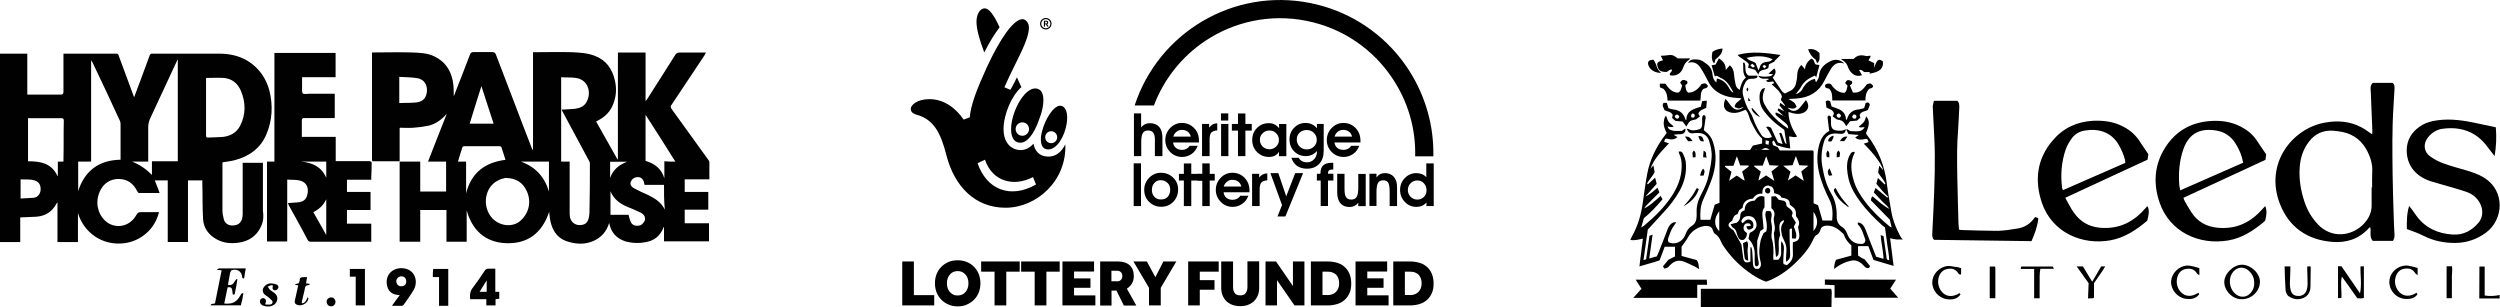 <svg xmlns="http://www.w3.org/2000/svg" width="2088.1" height="256.7">
  <style>
    #black:target ~ path {
      fill: #333;
    }
    #white:target ~ path {
      fill: #fff;
    }
  </style>
<g id="black"></g>
<g id="white"></g>
<path d="M753.6 218.4h9.7v28.1h17v8.6h-26.7v-36.7m46.3 37.5c-2.7 0-5.3-.5-7.6-1.5s-4.3-2.3-6-4c-1.7-1.7-3-3.7-4-6.1-.9-2.4-1.4-4.9-1.4-7.7s.5-5.4 1.4-7.7c1-2.4 2.3-4.4 4-6.1 1.7-1.7 3.7-3 6-4s4.9-1.4 7.6-1.4c2.7 0 5.3.5 7.6 1.4 2.3 1 4.4 2.3 6 4 1.7 1.7 3 3.7 4 6.1.9 2.4 1.4 4.9 1.4 7.7s-.5 5.4-1.4 7.7c-1 2.4-2.3 4.4-4 6.1-1.7 1.7-3.7 3-6 4-2.3 1.1-4.9 1.5-7.6 1.5m0-9.1c1.4 0 2.7-.3 3.8-.8 1.1-.5 2.1-1.3 2.8-2.2.8-.9 1.4-2 1.8-3.2.4-1.2.6-2.6.6-4s-.2-2.7-.6-4c-.4-1.2-1-2.3-1.8-3.2-.8-.9-1.7-1.6-2.8-2.2-1.1-.5-2.4-.8-3.8-.8s-2.7.3-3.8.8c-1.1.5-2.1 1.3-2.8 2.2-.8.9-1.4 2-1.8 3.2-.4 1.2-.6 2.6-.6 4s.2 2.7.6 4c.4 1.2 1 2.3 1.8 3.2.8.9 1.7 1.6 2.8 2.2 1.1.6 2.4.8 3.8.8zm30.8-19.9h-11.2v-8.5h32.2v8.5h-11.2v28.2h-9.8v-28.2m33.5 0h-11.3v-8.5h32.2v8.5H874v28.2h-9.8v-28.2m23.2-8.5h26.4v8.4h-16.7v5.7h13.7v7.9h-13.7v6.3h17.8v8.4h-27.5v-36.7m31.5 0H934c2 0 3.8.3 5.4.8 1.6.5 3 1.3 4.1 2.3 1.1 1 2 2.3 2.6 3.8.6 1.5.9 3.2.9 5.2 0 2.4-.5 4.5-1.6 6.3-1.1 1.8-2.5 3.2-4.2 4.3l7.9 14.1h-10.4l-6.2-12.5h-4.1v12.5h-9.5v-36.8m14.2 16.6c1.3 0 2.3-.4 3.1-1.2.8-.8 1.2-1.8 1.2-3.2 0-1.4-.4-2.5-1.2-3.3-.8-.8-1.9-1.2-3.2-1.2h-4.7v8.8h4.8zm26.6 5.4l-13-22h11.2l7.1 13.1 6.7-13.1h10.8l-13 22v14.7h-9.8v-14.7m32.7-22h25.5v8.5h-15.8v7.1h12.3v8h-12.3v13.1h-9.7v-36.7m27.8 0h9.7v21.5c0 2 .5 3.7 1.4 4.9.9 1.3 2.5 1.9 4.6 1.9 2.2 0 3.7-.6 4.6-2 .9-1.3 1.4-2.9 1.4-4.9v-21.5h9.8v22.3c0 2.3-.4 4.5-1.2 6.3-.8 1.9-1.9 3.5-3.3 4.8-1.4 1.3-3.1 2.3-5 3-1.9.7-4 1-6.3 1s-4.4-.3-6.4-1c-1.9-.7-3.6-1.7-5-3s-2.5-2.9-3.3-4.8c-.8-1.9-1.2-4-1.2-6.4v-22.1m37 0h8.8l14.1 20.5v-20.5h9.6v36.7h-8.3l-14.6-21.1v21.1h-9.6v-36.7m37.9 0h14.1c2.8 0 5.4.4 7.8 1.1 2.4.7 4.5 1.8 6.2 3.4 1.8 1.5 3.1 3.4 4.1 5.8 1 2.3 1.5 5.1 1.5 8.3 0 3-.5 5.7-1.5 7.9-1 2.3-2.4 4.1-4.1 5.7-1.8 1.5-3.8 2.7-6.3 3.4-2.4.7-5 1.1-7.8 1.1h-14v-36.7m13.6 28.1c3.2 0 5.6-.9 7.4-2.7 1.7-1.8 2.6-4.2 2.6-7.1 0-1.5-.2-2.8-.6-4-.4-1.2-1-2.2-1.8-3.1-.8-.9-1.9-1.5-3.1-2-1.2-.5-2.7-.7-4.4-.7h-4v19.5h3.9zm23.7-28.1h26.4v8.4H1142v5.7h13.6v7.9H1142v6.3h17.8v8.4h-27.6v-36.7m31.5 0h14.1c2.8 0 5.4.4 7.8 1.1 2.4.7 4.5 1.8 6.2 3.4 1.8 1.5 3.1 3.4 4.1 5.8 1 2.3 1.5 5.1 1.5 8.3 0 3-.5 5.7-1.5 7.9-1 2.3-2.4 4.1-4.1 5.7-1.8 1.5-3.8 2.7-6.3 3.4-2.4.7-5 1.1-7.8 1.1h-14v-36.7m13.7 28.1c3.2 0 5.6-.9 7.4-2.7 1.7-1.8 2.6-4.2 2.6-7.1 0-1.5-.2-2.8-.6-4-.4-1.2-1-2.2-1.8-3.1-.8-.9-1.9-1.5-3.1-2-1.2-.5-2.7-.7-4.5-.7h-4v19.5h4zM834.9 22.8C830.1 12.3 826 7 822.6 7c-4.8 0-7 6-7 11.1 0 6 2.2 14.4 6.5 25.7 4.4-8.7 8.7-15.7 12.8-21z"/><path d="M875.5 130.8c-7.5 0-11.3-5-12.3-10.8-4.1 4.8-9.4 6.4-14.9 4.7-6-1.9-10.1-7.6-10.1-16.8 0-12.5 7-28.4 14.9-35.1l-3.7-8.2c-.5 1.1-3.8 7.7-5.5 10.4l-5-2.1s3.5-7.6 4.2-9.2c7.6-16.1 16.3-30.9 16.3-40.7 0-4.1-2.8-6.9-5.2-7-7.5-.2-18.7 16-29.8 39.8-8.6 18.8-13.7 32.3-14.4 42.2l-5.1 1.9c-6.7-9.8-16.6-17.1-28.6-17.1-10.1 0-15.6 4.8-15.6 8.2 0 3.1 3.1 4.3 4.8 4.8 14.7 3.9 20.4 15.9 25 33.9 6.7 26.2 24.1 43.8 49.3 43.8 26.2 0 51.2-22.6 50-52.9-3.3 6.4-7.7 10.2-14.3 10.2zm-59 5.5l6.2-2.9c6.1 18.1 23.8 23 40.1 14.5l2.5 6.2c-21.3 12.2-41.2 4.4-48.8-17.8z"/><path d="M844.5 108c0 8.2 3.6 11.3 7.9 11.2 5.5 0 11.4-7.4 15.5-19.4 5-12.5 4.7-23-.4-25.3-10.3-4.7-23 18.1-23 33.5zm15-.2c0 3.1-2.5 5.6-5.6 5.6-3.1 0-5.6-2.5-5.6-5.6 0-3.1 2.5-5.6 5.6-5.6 3.2 0 5.6 2.5 5.6 5.6zm25.9-19.5c-5.3 0-12.3 10.8-15 21.2-1.7 5.8-2.1 15.3 5.1 15.3 7.6 0 13.7-11.2 15.4-21.3 1.5-8.7-.7-15.2-5.5-15.2zm-7.4 31.3c-2.8 0-5-2.2-5-5s2.3-5 5-5c2.8 0 5 2.3 5 5 .1 2.7-2.2 5-5 5zm-7.9-96.4c.4.4.9.8 1.5 1 .6.2 1.2.4 1.9.4s1.3-.1 1.9-.4c.6-.3 1.1-.6 1.5-1 .4-.4.8-1 1-1.5.2-.6.4-1.2.4-1.9s-.1-1.3-.4-1.9c-.3-.6-.6-1.1-1-1.5-.4-.4-.9-.8-1.5-1-.6-.3-1.2-.4-1.9-.4s-1.3.1-1.9.4c-.6.3-1.1.6-1.5 1-.4.4-.8.9-1 1.5-.2.6-.4 1.2-.4 1.9s.1 1.3.4 1.9c.2.6.5 1.1 1 1.5zm-.1-4.9c.2-.5.5-.9.8-1.2.3-.4.7-.6 1.2-.8.5-.2 1-.3 1.5-.3s1 .1 1.5.3c.5.2.9.5 1.2.8.3.4.6.8.8 1.2.2.5.3 1 .3 1.5 0 .6-.1 1.1-.3 1.5-.2.5-.5.9-.8 1.2-.3.4-.7.6-1.2.8-.5.2-1 .3-1.5.3s-1.1-.1-1.5-.3c-.5-.2-.9-.5-1.2-.8-.3-.3-.6-.8-.8-1.2-.2-.5-.3-1-.3-1.5s.1-1 .3-1.5z"/><path d="M872.8 20.3h.8l1.1 1.9h1.1l-1.2-2c.3-.1.6-.3.7-.6.2-.3.2-.5.2-.9 0-.2 0-.3-.1-.5s-.2-.3-.3-.5c-.1-.1-.3-.3-.5-.3-.2-.1-.5-.1-.8-.1h-1.9v4.9h.9v-1.9zm0-2.2h.9c.3 0 .5.1.7.2.1.1.2.3.2.5s-.1.4-.2.6c-.1.1-.3.2-.6.2h-.9v-1.5zM1182 130.6h15.2c1.3-60.9-41.1-115.8-103-128.1-64.2-12.8-126.7 24.9-146.5 85.6h16.1c8.5-22.5 23.7-41.1 42.8-53.9 24-16 54.1-22.9 84.6-16.8 30.6 6.1 55.7 23.9 71.7 47.9 12.8 19 19.7 41.6 19.1 65.3m-235.1 5.8h6.1v35.7h-6.1zm22.6 14.1c-2.2 0-3.9.7-5.3 2.3-1.4 1.5-2.1 3.5-2.1 5.8 0 2.4.7 4.3 2.1 5.8 1.4 1.5 3.2 2.2 5.5 2.2s4.2-.7 5.6-2.2c1.4-1.5 2.1-3.5 2.1-6 0-2.3-.7-4.2-2.2-5.6-1.5-1.5-3.4-2.3-5.7-2.3m-13.8 8c0-3.9 1.4-7.2 4.1-10 2.8-2.8 6-4.2 9.9-4.2 4 0 7.4 1.4 10.2 4.1 2.8 2.7 4.1 6 4.1 9.9 0 4.1-1.4 7.5-4.1 10.3-2.7 2.8-6.1 4.1-10.1 4.1-3.9 0-7.3-1.4-10-4.1-2.8-2.7-4.1-6.1-4.1-10.1m33.1 13.6v-21.3h-4.1v-5.6h4.1v-8.7h6.2v8.7h13v5.6h-13v21.3h-6.2"/><path d="M1004.2 172.1v-21.3h-4.1v-5.6h4.1v-8.7h6.2v8.7h4.2v5.6h-4.2v21.3h-6.2m32.6-16.4c-.5-1.8-1.4-3.2-2.7-4.1-1.3-1-2.9-1.4-4.8-1.4-1.7 0-3.2.5-4.5 1.6-1.3 1-2.2 2.4-2.7 4h14.7m-14.8 4.8c.2 1.9.9 3.4 2.3 4.6 1.4 1.1 3.1 1.7 5.2 1.7 1.4 0 2.6-.3 3.8-.9 1.1-.6 2-1.4 2.6-2.5h6.8c-1.1 2.9-2.8 5.2-5.2 6.8-2.3 1.6-4.9 2.5-7.9 2.5-3.9 0-7.3-1.4-10-4.2-2.7-2.8-4.1-6.1-4.1-10 0-3.9 1.4-7.3 4.1-10.1 2.7-2.8 6-4.2 9.7-4.2 4 0 7.4 1.4 10.2 4.2 2.7 2.8 4.1 6.3 4.1 10.6v1.5H1022zm36.5-10c-2.4.2-4 .8-5 1.9-.9 1-1.4 3-1.4 5.9v13.7h-6.3v-26.9h5.9v3.1c1-1.2 2-2.1 3-2.6 1.1-.5 2.3-.8 3.8-.9v5.8m2.6-6h6.6l6.6 19.4 7.5-19.4h6.6l-14.8 36.2h-6.6l3.8-9.5-9.7-26.7m-108-49.9v11.8c.9-1.2 2-2.1 3.2-2.7 1.2-.6 2.5-.9 4.1-.9 3.4 0 5.9 1 7.8 3.1 1.8 2.1 2.7 5 2.7 8.9v15.5h-6.3v-13.9c0-2.6-.5-4.5-1.4-5.7-.9-1.2-2.3-1.8-4.2-1.8-2.1 0-3.6.7-4.5 2.2-.9 1.5-1.3 4-1.3 7.6v11.6h-6.1V94.7h6m41.5 19.3c-.5-1.8-1.4-3.2-2.7-4.1-1.3-1-2.9-1.4-4.8-1.4-1.7 0-3.2.5-4.5 1.6-1.3 1-2.2 2.4-2.6 4h14.6m-14.8 4.8c.2 1.9.9 3.4 2.3 4.6 1.4 1.1 3.1 1.7 5.2 1.7 1.4 0 2.6-.3 3.7-.9 1.1-.6 2-1.4 2.6-2.5h6.8c-1.1 2.9-2.8 5.2-5.1 6.8-2.3 1.6-5 2.5-7.9 2.5-4 0-7.3-1.4-10-4.1-2.7-2.8-4.1-6.1-4.1-10 0-3.9 1.4-7.3 4.1-10.1 2.7-2.8 6-4.2 9.7-4.2 4 0 7.4 1.4 10.2 4.2 2.8 2.8 4.1 6.3 4.1 10.6v1.5h-21.6zm36.9-10c-2.4.2-4 .8-5 1.9-1 1.1-1.4 3-1.4 5.9v13.7h-6.3v-26.9h5.9v3.1c1-1.2 2-2.1 3-2.7 1.1-.6 2.3-.8 3.8-.9v5.9m3.2-5.4h6.1v26.9h-6.1v-26.9zm6-2.8h-6.1v-6h6.1v6zm8.1 29.7v-21.3h-5.1v-5.6h5.1v-8.7h6.2v8.7h5.3v5.6h-5.3v21.3h-6.2m18.3-13.7c0 2.3.8 4.2 2.3 5.7 1.5 1.5 3.5 2.3 5.8 2.3 2.1 0 3.9-.8 5.5-2.3 1.5-1.5 2.3-3.3 2.3-5.4 0-2.3-.8-4.2-2.3-5.7-1.5-1.5-3.4-2.3-5.7-2.3-2.2 0-4 .7-5.5 2.2-1.6 1.5-2.4 3.3-2.4 5.5m15.9 13.7l.1-3.7c-.9 1.5-2.1 2.6-3.4 3.3-1.4.7-3.1 1.1-5 1.1-4 0-7.3-1.4-10-4.1-2.7-2.7-4-6.1-4-10.1s1.3-7.3 4-10c2.6-2.7 5.9-4 9.9-4 1.7 0 3.3.3 4.7 1 1.4.7 2.7 1.8 3.9 3.2l-.1-3.5h6.1v26.9h-6.2zm14.9-13.9c0 2.3.8 4.3 2.4 5.9 1.6 1.6 3.6 2.4 5.9 2.4 2.4 0 4.4-.8 6-2.3 1.6-1.6 2.4-3.4 2.4-5.6 0-2.4-.8-4.4-2.4-5.9-1.6-1.6-3.6-2.4-6-2.4s-4.4.8-6 2.3c-1.5 1.4-2.3 3.3-2.3 5.6m16.8-13h5.7v22.4c0 4.7-1.2 8.3-3.8 11-2.5 2.7-5.9 4-10.2 4-3.3 0-6-.8-8.2-2.3-2.2-1.5-3.8-3.8-4.8-6.8h6.1c.7 1.2 1.6 2.2 2.8 2.8 1.2.7 2.6 1 4.2 1 2.4 0 4.3-.9 5.9-2.6 1.6-1.7 2.4-3.9 2.4-6.6v-.3c-1.2 1.4-2.6 2.5-4.2 3.2-1.5.7-3.3 1.1-5.1 1.1-3.9 0-7.2-1.3-9.8-4-2.6-2.7-3.9-6-3.9-9.9 0-3.8 1.3-7.1 3.9-9.8 2.6-2.7 5.8-4 9.6-4 1.9 0 3.7.4 5.2 1.1 1.6.7 3 1.8 4.3 3.3l-.1-3.6zm29.4 10.5c-.5-1.8-1.4-3.2-2.7-4.1-1.3-1-2.9-1.4-4.8-1.4-1.7 0-3.2.5-4.5 1.6-1.3 1-2.2 2.4-2.6 4h14.6m-14.7 4.8c.2 1.9.9 3.4 2.3 4.6 1.3 1.1 3.1 1.7 5.2 1.7 1.4 0 2.6-.3 3.8-.9 1.1-.6 2-1.4 2.6-2.5h6.8c-1.1 2.9-2.8 5.2-5.1 6.8-2.3 1.6-5 2.5-7.9 2.5-4 0-7.3-1.4-10-4.1-2.7-2.8-4.1-6.1-4.1-10 0-3.9 1.4-7.3 4.1-10.1 2.7-2.8 6-4.2 9.7-4.2 4 0 7.4 1.4 10.2 4.2 2.7 2.8 4.1 6.3 4.1 10.6v1.5h-21.7zm-.9 26.3v5.6h-4.5v21.3h-6.1v-21.3h-3.2v-5.6h3v-.7c0-2.8.8-5 2.3-6.4 1.6-1.4 3.9-2.1 7.1-2.1h1.3v5.6h-.5c-1.4 0-2.4.2-3 .7-.6.5-.9 1.3-.9 2.4v.4h4.5m3 .1h6.3v12.4c0 3.5.4 5.8 1.3 7.1.8 1.3 2.3 2 4.3 2 2.1 0 3.6-.7 4.5-2.2.9-1.5 1.4-4 1.4-7.6v-11.6h6.2v26.9h-6.2v-2.9c-.9 1.2-2 2.1-3.2 2.7-1.2.6-2.5.9-4 .9-3.4 0-5.9-1-7.7-3.1-1.8-2.1-2.7-5.1-2.7-8.9v-15.7m32.8 0v3c.9-1.2 1.9-2.1 3.1-2.7 1.1-.6 2.5-.9 3.9-.9 1.9 0 3.5.4 4.9 1.1 1.4.7 2.6 1.8 3.5 3.3.6 1 1.1 2.1 1.4 3.4.3 1.2.4 3.1.4 5.4v14.3h-6.2v-12c0-3.7-.4-6.1-1.2-7.5-.8-1.3-2.2-2-4.2-2s-3.5.7-4.3 2.2c-.9 1.5-1.3 4-1.3 7.6V172h-5.9v-26.9h5.9m34.2 5.6c-2.3 0-4.2.8-5.7 2.3-1.5 1.6-2.3 3.4-2.3 5.7 0 2.3.8 4.1 2.3 5.7 1.5 1.5 3.4 2.3 5.6 2.3 2.2 0 4-.8 5.5-2.2 1.5-1.5 2.2-3.4 2.2-5.6 0-2.3-.7-4.2-2.2-5.8-1.5-1.6-3.3-2.4-5.4-2.4m13.6-14.3v35.7h-6.1l.1-2.9c-1.2 1.2-2.4 2.1-3.8 2.7-1.4.6-2.9.9-4.6.9-3.9 0-7.1-1.4-9.7-4.1-2.6-2.7-4-6.1-4-10.1 0-3.9 1.3-7.2 4-9.9 2.6-2.7 5.8-4.1 9.6-4.1 1.6 0 3.1.3 4.5.8s2.7 1.4 3.9 2.6c0-.3-.1-.7-.1-1.1v-10.4h6.2z"/><path fill="#010101" d="M310.4 135c0 .3 0 .3 0 0zm282.1.3v14.5h-20.6v10.5h19.7v14.8h-19.7v11.4h20.3v15.1h-37.6v-12h-.3c0 .3-.3.6-.3.9-2.8 6.8-7.7 10.5-14.5 11.7-5.8 1.2-11.7.9-17.2-.6-7.4-2.5-12-7.4-13.5-15.4-2.2 7.4-6.8 12.3-13.2 15.1-6.5 2.8-13.2 2.8-20 .9-10.8-2.8-16-10.8-16.9-25.3-5.9 17.9-18.2 27.1-36.6 26.2-16.9-.9-27.7-10.8-32.3-27.4v26.2h-16.9v-26.5H351v26.5h-17.2V135H351v25h21.6v-25h-15.1c5.2-13.5 10.5-26.8 15.7-40-4 4.6-8.9 8.3-14.8 9.9-4.3.9-8.9 1.5-13.2 1.8-3.7.3-7.4 0-11.1 0l-.3.3v27.7H311c0-.3 0-.6-.3-.9v-90h1.8c10.5 0 20.6-.3 31.1 0 6.5.3 13.2.3 19.4 3.4 8.3 4 13.2 10.8 15.1 20 .9 4.3.9 8.6.9 13.2.3-.3.3-.9.6-1.5.3-.3.6-.9.6-1.5 4-10.5 8.3-20.9 12.3-31.7.6-1.5 1.2-2.2 3.1-2.2h15.7c1.5 0 2.2.6 2.8 1.8 10.2 26.2 20 52.7 30.2 78.8.3.3.3.9.9 1.2V43.6h1.9c10.2 0 20.3-.3 30.5 0 6.5.3 12.9.6 19.4 3.1 9.5 3.7 14.5 11.1 16.6 20.6 1.5 6.5 1.2 12.6-1.2 19.1-2.2 6.2-6.5 10.8-12.3 13.9-.6.3-1.2.6-2.2 1.2 5.9 10.5 12 21.2 17.9 31.7h.3V43.9h23.1v40.6c.6-.9.9-1.2 1.2-1.5 8-12.3 15.7-24.9 23.7-37.3.9-1.2 1.8-1.8 3.4-1.8h22.2c-.6.9-.9 1.5-1.2 2.2l-27.7 41.6c-.9 1.2-.6 1.8 0 3.1 10.5 14.5 20.9 28.9 31.1 43.1.3.5.6 1.1.6 1.4zM349.2 65.4c-5.2-.9-10.5-.9-15.7-1.2v21.9c4.9-.3 9.9 0 14.8-.6 5.5-.9 7.7-4 8.3-9.2.3-5.6-2.2-9.6-7.4-10.9zm43.1 37.9h20c-3.4-10.5-6.8-20.6-10.2-31.4-3.3 10.8-6.7 20.9-9.8 31.4zm29.9 30.2c-1.2-3.7-2.2-7.1-3.4-10.5 0-.3-.9-.9-1.5-.9h-29.6c-.6 0-1.5.6-1.5.9-1.2 4-2.5 7.7-3.7 12h6.8v26.5c4.2-16.9 15.6-25.9 32.9-28zm17.8 26.2c-3.1-6.8-8.3-10.8-17.6-11.1-1.5.3-4.6.9-7.1 2.5-10.2 5.5-12.6 20.3-5.2 29.9 6.2 8 18.2 9.5 24.9 3.1 6.9-6.3 9-15.8 5-24.4zm18.5-24.7h-23.4c12 4.3 19.7 12.6 23.4 24.9V135zm34.2 1.9c0-.6 0-1.2-.3-1.8L473 99c-1.2-2.5-2.8-4.9-4-7.4 3.4-.3 6.8-.3 9.9-.6 5.9-.6 9.9-2.2 12-8 2.8-7.7-.6-16.6-9.9-17.9-4-.6-8-.3-12.3-.6V135h7.1v41.6c0 1.5 0 3.4.3 4.9.9 4 4 6.5 8 6.5 4.3 0 6.8-1.8 7.7-6.2.6-2.5.6-5.2.6-8 .3-12.3.3-24.6.3-36.9zm16.9 11.7c2.5-6.8 7.1-10.8 14.2-13.5h-14.2v13.5zm25.3 28.9c-3.4-1.5-6.5-3.1-9.9-4.3-6.8-2.8-12.3-6.5-15.1-13.5v19.7H525c.6 2.2.9 4 1.8 5.9 1.2 2.8 4 3.7 7.1 3.1 2.2-.3 4.3-2.8 4.9-4.9.1-2.6-.8-4.4-3.9-6zm19.7-23.1h-16.3c-.3-.9-.3-1.8-.6-2.8-.9-2.5-2.8-3.7-4.9-3.7-2.2 0-4.3.9-5.5 3.1-1.5 2.2-.6 4.6 2.2 6.2 4 2.2 8 4 12.3 5.9 5.5 2.8 10.5 5.9 13.5 12-.7-7.1-.7-13.9-.7-20.7zm9.5-19.4c-8.3-13.2-16.3-25.9-24.9-39.1v38.5c7.7 2.2 13.2 6.5 15.7 14.5v-14.2c3.1.3 5.9.3 9.2.3zM218 189.2c-3.7 8-10.2 12.3-18.8 13.5-6.5.9-12.6.3-18.2-2.8-6.8-3.7-11.1-9.5-11.4-17.2-.6-9.5-.3-19.4-.6-28.9v-3.1h-12v51.4h-16.9v-51.4h-10.8c1.2 3.4 2.8 6.8 4 10.5h-17.2c-.6 0-1.2-.9-1.5-1.5-3.1-6.2-7.7-9.9-14.8-10.2-7.7-.3-13.6 3.7-16.6 10.8-3.7 8.6-1.8 18.2 4.9 24.3 7.1 6.5 19.7 5.9 25.9-5.2.9-1.5 1.5-2.2 3.4-2.2h15.4c-3.4 14.2-15.1 24-28.6 25.9-18.8 2.5-34.2-8.9-39.1-25.2v24.3H48v-32.9h-.3c-.3.3-.3.6-.6.9-3.7 6.8-9.2 10.2-16.6 10.8-4.3.3-8.9.3-13.6.6v20.6H0V44.8h22.8V79h28c1.5 0 2.2-.6 2.2-2.2v-32h43.7c1.5 0 2.2.3 2.5 1.8 4 11.1 8.3 22.2 12.3 33.3 0 .3.3.6.6 1.2 1.5-4.3 3.1-8.3 4.6-12.3 2.8-7.4 5.5-14.8 8.3-22.5.3-.9.9-1.5 1.8-1.5h55.7c8.6 0 16.9 1.5 24.6 6.2 9.2 5.8 15.1 14.2 17.9 24.6 3.1 12.3 2.5 24.9-2.5 36.6-4.9 11.7-14.5 18.5-26.5 21.6-3.4.9-6.8 1.2-10.2 1.8V176c0 2.5.6 4.9 1.2 7.4.9 3.1 4 5.2 7.4 4.9 4 0 6.5-1.8 7.7-5.2.3-1.2.6-2.8.6-4V136h16.9v40c.6 4 .6 8.6-1.6 13.2zM28.9 150.7c-3.7-1.2-7.7-.6-11.7-.9v16c3.7-.3 7.4-.3 10.8-.6 3.4-.3 5.5-3.1 5.9-6.2.3-4.6-1.3-7-5-8.3zm24.4-49.8c0-1.9-.6-2.2-2.5-2.2H23.4v36c10.2 0 19.7 1.5 24.6 12.3.3 0 .3-.3.3-.3V135H53v-1.8c.3-10.8 0-21.6.3-32.3zm47.4 32v-29.6c0-.9-.3-1.8-.6-2.5C92.7 84.5 85 68.5 77.3 52.2c-.3-.6-.6-.9-1.2-1.8V135H65.3v24.6c5.5-17.2 17.6-25.9 35.4-26.2v-.5zm47.7-83.2c-.6.9-.6 1.2-.9 1.8-7.4 16-14.8 31.7-22.2 47.7-.9 2.2-1.5 4.3-1.5 6.8v29h-13.5c6.5 2.5 11.7 6.2 16.6 11.1v-11.4h21.6v-85zm37.3 64.7c6.5-.6 11.7-3.4 14.8-9.2 4.9-9.5 4.9-19.7.6-29.6-2.8-6.2-7.4-9.9-14.2-10.5-4.9-.3-9.9 0-14.8 0v48.3c0 1.2.6 1.5 1.5 1.5 3.8-.2 8.1-.2 12.1-.5zm124.7 20.9c0 4 0 8-.3 12v2.8h-20.3v10.2h19.7v15.1h-19.7v11.4h20.3v15.1h-50.5c-1.5 0-2.2-.6-2.8-1.8-4.9-9.5-10.2-18.8-15.4-28.3-.3-.6-.6-1.2-.9-2.2 3.1-.3 5.9-.3 8.6-.6 5.5-.6 7.7-3.7 8-9.2.3-4.6-2.2-8.3-7.7-9.2-3.1-.6-6.2-.3-9.5-.6v51.7H223V135h6.2V44.2h51.1v20.3h-28v8c0 1.8-.3 4.3.6 5.5.9.9 3.4.3 5.5.3h21.2v20.3h-25.3c-1.5 0-2.2.3-2.2 2.2v13.5h28.3v20.3H309c.8.4 1.1.7 1.4.7zm-37.9 31.1c-2.2 4.9-5.9 8.3-10.8 10.8 3.4 6.2 7.1 12.3 10.8 19.1v-29.9zm0-31.4h-20.9c9.5.9 16.9 4.3 20.9 13.5V135zm73 107.2c-2.5 4.3-5.5 8.3-8.3 12.3-.3.3-.9.9-1.5.9h-8.3c2.5-3.4 4.3-6.2 6.5-8.9-5.9-.3-9.2-2.5-10.5-7.4-2.2-8.9 4-15.4 12.3-15.1 10.7.3 14.1 10.8 9.8 18.2zm-6.2-7.1c0-2.5-1.5-4.3-4-4.3-2.2 0-4.3 1.8-4.3 4 0 2.5 1.8 4.3 4 4.3 2.8 0 4.3-1.5 4.3-4zm74.3 8.6h3.4v5.9c-.9 0-1.8 0-3.1.3v5.2h-7.7v-5.2h-13.5c-.3-3.1-.3-5.9 1.5-8.6 3.7-4.9 7.4-10.2 10.8-15.4.6-.9 1.5-1.5 2.8-1.5h5.9v19.3zm-7.1-9.5c-2.2 3.4-4 6.5-5.9 9.5h5.9v-9.5zm-223.6-9.9c-.6 0-.9.6-1.5.6 0 .3 0 .3.3.6.9 0 2.2 0 3.4.3-1.8 9.2-3.7 18.5-5.5 27.4-1.2 1.2-3.1-.3-3.7 1.8h25.3c.3-1.8.9-3.4 1.2-4.9.3-1.5.6-3.4.9-5.2-1.5 0-1.5 0-2.5 1.8-3.4 6.2-7.4 7.4-13.5 6.8.9-4.6 1.8-8.9 2.8-13.5 3.4-.3 3.7 0 4.3 5.9 1.5.6 1.8-.3 1.8-1.2.3-1.8.9-4 1.2-5.9l.9-5.5c-.3 0-.6-.3-.6-.3-.6.6-1.2 1.2-1.5 1.8-.3.6-.9 1.5-1.2 1.8-.9.9-1.8 1.5-2.8 1.5-.6 0-1.2 0-1.8-.3.6-3.4 1.2-6.5 1.8-9.9.3-.6.6-1.8 1.2-2.2 4.6-1.5 8.6.9 8.9 5.9 0 .6.6.9.9 1.2.3-.3.9-.9.9-1.2.3-2.5.6-4.9 1.2-7.4h-22.4zm178.6 7.1h5.2v24h7.7v-30.8h-12.6c-.3 2.2-.3 4.4-.3 6.8zm-69.3-.3h4.9v24h7.7v-30.5h-12.6v6.5zm-61.2 6.5c-1.5-.6-3.1-.9-4.9-.9-3.1 0-5.5 2.2-6.5 4.6-.6 2.8.9 4.6 3.1 5.9 1.5.9 2.8 2.2 4 3.4 1.5 1.2 1.2 3.1-.6 3.7-1.5.3-3.1 0-4.6 0 .3-1.2.3-1.5.6-2.2.3-1.8-.6-2.8-2.2-3.1-1.5 0-2.8.9-2.8 2.8 0 1.8 1.2 2.8 2.5 3.4 2.5.9 4.9 1.2 7.4.3 2.5-.9 4-2.5 4.6-5.2.3-2.5-.6-4.3-2.8-5.9-1.2-.9-2.8-1.8-3.7-2.8-.6-.6-.9-1.5-1.5-2.2.9-.3 1.8-.9 2.8-1.2.6 0 1.2.3 1.5.3v.6c-.6 1.5-.3 3.1 1.5 3.4.9 0 2.2-.3 2.5-1.2 1.5-1.6.3-3.1-.9-3.7zm23.7 3.1c.3-1.5.9-2.5 2.8-2.5.3 0 .9-.3 1.2-.6 0 0 0-.3-.3-.6-.9 0-1.8-.3-2.8-.3.3-1.8.6-3.4.9-5.2h-3.1c-1.8 0-3.1.3-3.1 2.5 0 .9-.6 1.8-.6 2.5-1.2.3-2.2.6-3.1.9v.6c.9 0 1.5.3 2.5.3-.9 4.3-1.8 8.3-2.8 12.6-.6 1.8.3 3.1 1.8 3.7 3.7 1.5 8.9-1.2 9.5-5.2 0-.3-.3-.6-.6-1.2-1.2 2.5-1.8 4.9-4.9 5.2V252c.7-3.6 1.9-7.3 2.6-11.3zm22.1 7.7c-2.2 0-4 1.5-4 3.4 0 2.2 1.5 4 3.4 4 2.2.3 4-1.5 4-3.7 0-1.9-1.5-3.7-3.4-3.7z"/><path d="M1420.6 256.6v-15.4h108.8c1 2.5.4 5.1.4 7.6.1 2.6-.1 5.2-.1 7.8h-109.1zm589.7-65.3c-.1-6.5-.1-12.7 1.9-19.3 1 1.3 1.6 2.1 2.3 2.9 1.3 1.7 2.4 3.4 3.7 5.2 7.5 10.4 18.1 15 30.4 15.8 8.9.6 16.2-3.4 21.8-10.2 3.7-4.6 3.8-11.3.5-16.8-2.4-4-5.9-6.8-10.2-8.4-4.9-1.8-9.9-3.1-14.9-4.6-5.2-1.6-10.5-2.9-15.8-4.6-2-.6-4-1.5-5.8-2.5-10.8-5.7-15-16-13.8-26.4 1-8.1 5.9-14 12.9-18.1 3.8-2.2 8-3.2 12.4-3.8 11.3-1.6 22.3.1 33.3 2.5 5.1 1.1 10.2 2.2 15.6 3.3.7 7.9.4 15.8-1 24.1l-7.6-9.8c-5.6-6.9-12.8-11.3-21.6-12.9-4.8-.9-9.7-.8-14.5-.1-4.9.7-8.8 3.3-11.9 7.1-4.2 5.2-3.7 11.9 1.6 15.8 3.4 2.5 7.2 4.5 11.1 5.9 6.5 2.4 13.3 4.1 19.9 6.1 4.8 1.5 9.4 3 13.7 5.6 18.9 11.4 16.5 35.7 2.1 46.2-7.5 5.5-15.8 8.4-24.9 8.6-9.6.2-18.7-1.6-27.4-6-4.2-2.2-8.9-3.7-13.8-5.6zm-395-107.1h19.6c1.4 1.4 1.6 3.1 1.6 5.1-.4 6.3-.5 12.7-1 19-1.1 12.9-.9 25.8-.7 38.7.2 13.2.7 26.4 1 39.5.1 1.7.2 3.4.4 5.2.7.1 1.1.4 1.6.4 10.2.3 20.4.7 30.5.7 5.5-.1 11.1-1 16.6-1.9 5.9-.9 10.8-3.8 14.2-8.8.2-.3.5-.5.9-.8.4.1.9.2 1.3.4.3.1.6.4 1.2.7-.7 6.8-3.1 13.1-5.7 19l-81.4-1.1c-1.3-1.3-1.6-2.9-1.5-4.7l1.1-22.7c.8-19.4 1.6-38.7.6-58.2-.4-8.7-.9-17.4-1.3-26.1.1-1.3.7-2.8 1-4.4z"/><path d="M1371 241.2c-1.6-2.6-3.1-4.9-4.8-7.6h59.4c.1 1.3.1 2.6.2 4.3h-8.2v10.9h-53.4c2.4-2.8 4.5-5.1 6.8-7.6zm212.6-7.6c-1.7 2.8-3.2 5.1-4.8 7.5 2.2 2.4 4.3 4.8 6.7 7.6h-53.2v-10.5c-2.8-.1-5.4-.2-8.1-.4v-4.3l59.4.1zM1386.4 69.9h4.6c2.8 4.1 5.7 7.4 10.6 7.5 2.7-1.3 2.5-3.9 3.4-5.8-.6-1-1.2-1.9-1.7-2.7 1.9-2.5 2.4-2.6 5.7-1.3 1.1 1.8 0 2.8-1.4 3.5.5 2.2.1 4.4 2.5 6.3 4.9-.1 8.4-3 11.1-7.2 3.4-.9 3.4-.9 5.3 1.4-.3 2.4-2.5 2-3.7 2.6-3 2.8-1.9 6.5-2.6 9.8h-27.4c-.2-3.4-.4-6.9-3.4-9.8-.6-.2-1.7-.7-3-1.3-.1-.8-.1-1.6 0-3zm144 14c-.1-3.5.1-6.9-2.5-9.7-1.1-.7-4.2 0-3.4-3.3 1.4-1.5 3.1-1.3 4.7-.7 2.8 4.3 6.3 7.2 11.3 7.4 2.4-1.7 1.9-4.1 2.7-6-.7-.8-1.4-1.6-2.1-2.3 1.7-2.8 2.1-2.9 5.5-1.6 1.1 1.8 0 2.7-1.5 3.5.8 2 1.7 4 2.5 6.1 6 .7 8.8-3 11.7-6.9 3.1-1.1 3.1-1.1 5.2 1.3-.1 2.2-2.3 1.9-3.4 2.6-2.5 2.8-3.1 6-3 9.6h-27.7zm-138.3-23.8c-5.6 0-7.2-1.3-8-6.6.7-2.3 2.8-2.5 4.9-3.1l-1.8-3.8c2.4-.2 4.7-.2 6.9-.6 2.9-.4 5 .9 7.1 2.8h10.5c-.6.7-.7 1.1-1.1 1.3-2.3 1.4-3.7 3.4-4.6 6-1.7 5.3-6 7.8-11.1 6.8-1-2 1.9-2.8 1.6-4.7-1.9-.6-2.8 1.2-4.4 1.9zm98.6 18.1c1.2-.6 2.4-1.3 3.6-1.8 3.2-1.3 5.2-3.7 5.9-7.2.4-2.1.9-4.2.9-6.3 0-3.3 1-6 3.4-8.7.9 1 1.9 2.1 3.1 3.7.3-4.2 2.5-6.8 5.2-8.9 2.8.6 2.1 3.4 3.8 4.9.9.1 2.1.3 3.1.4l-2.7 10.2c-.1-.1-.2-.3-.4-.5-.2-.3-.4-.6-.7-.9-4.6 2-8.7 4.4-11.3 9-1.2 2.2-2.8 4-4.3 6l.1-.1c-.7.7-1.8.1-2.4.8l.1-.1c-2 .7-4.1.7-6.1 0l.1.1c-.4-.4-1.2-.4-1.6-.8.2.1.2.2.2.2zm71-18h-4.2c-1.5-.2-2.4-2.5-4.7-1.7.8 1.4 1.6 2.8 2.4 4.3-3.7 1.3-6.5.2-8.7-2-1.3-1.3-2.4-3-2.9-4.6-.8-2.5-2.2-4.4-4.3-5.7-.4-.2-.7-.5-1.7-1.3h10.7c2.8-3.1 6-3.5 9.9-2.5 1.2.3 2.6-.1 4.1-.2.3 1.6-1.2 2.6-1.7 3.9 1.6.7 3.2 1.6 4.8 2.3v4c.1.1.1.3.1.4.1.3.2.6.2.9s0 .6-.1.9c-.1.3-.3.5-.5.7-.1.1-.3.1-.4.2-.3.1-.6.1-.8.3-.3.1-.5.2-.8.3-.3.1-.6.1-.9 0-.2-.2-.4-.2-.5-.2zM1956 231c-1.4 6.3.1 12-.4 17.9-.9.1-1.7.1-2.8.1v-26.6h2.9c5 7.4 10 14.6 15.5 22.6 1.6-8 .1-15.2.4-22.5 1-.1 1.8-.1 2.8-.1v26.4c-1.7.7-3.5.4-5.5.3-4.1-5.9-8.2-11.7-12.9-18.1zm-119.9 13.4c.4.7.6 1 .8 1.4-3.1 4-7.3 4.4-11.7 3.7-7-1.2-12.2-7.9-11.8-14.6.4-6.6 6.3-12.6 13.1-13.1 2-.1 4.2.4 6.2.9 1.4.3 2.8.8 4.3 1.3v5.9c-1-.7-1.7-1-2-1.5-2.1-3.5-5.3-4.4-9-3.8-3.8.6-6.3 3.1-7.3 6.6-1.1 3.7-.7 7.4 1.3 10.8 3.6 5.6 9.3 6.4 14.6 3.4.5-.2.9-.5 1.5-1zM1638 224v4.3c0 .3-.3.7-.6 1.3-.6-.4-1.3-.7-1.7-1.2-2.2-3.7-5.5-4.5-9.3-3.7-3.7.7-6.1 3.4-7.1 6.9-1 3.7-.5 7.4 1.6 10.8 3.5 5.4 9 5.9 14 3.4.5-.3 1-.7 1.6-1 .4.4.7.7 1 1.2-3 4-7.1 4.5-11.4 3.9-7-1-12.4-7.5-12.2-14.3.2-6.6 5.8-12.7 12.8-13.4 2-.2 4.2.3 6.3.7 1.7 0 3.2.5 5 1.1zm270.2-1.5h4.8v3.1c-.1 3.8-.3 7.7-.4 11.5 0 1.5.2 3 .5 4.4.8 3.9 2.6 5.5 6.3 5.7 3.4.2 6.3-1.7 7.3-5.1.4-1.5.7-3.2.7-4.8 0-4-.2-7.9-.3-11.9v-2.8c1-.1 1.8-.1 2.5-.2.2.4.4.6.4.8-.1 5.3-.2 10.7-.2 16 0 4.4-1.9 7.9-5.7 9.6-4.3 1.9-8.7 1.3-12.7-1.5-.7-.5-1.3-1.5-1.7-2.4-.4-.9-.7-1.9-.7-2.8-.5-6.4-.6-12.8-.8-19.6zm111.1 1.3v6c-1-.7-1.6-1.1-2-1.6-2.2-3.7-5.6-4.4-9.4-3.7-3.7.7-6 3.4-7 7s-.5 7.1 1.5 10.4c3.4 5.5 9 6.3 14.3 3.6.5-.3 1-.7 1.6-1 .4.4.6.8.9 1.2-2.3 3.5-5.8 4.1-9.6 4-9.2-.2-15.9-9.2-13.4-17.8 1.9-6.6 9-11.2 15.9-9.9 2.4.4 4.7 1.2 7.2 1.8zm-315.7 25.3h-4.6v-24.5h-11.2c.2-.9.3-1.3.4-2h26.4c.1.4.4.9.9 1.9h-11.3c-.9 4.3-.5 8.4-.6 12.4-.1 3.9 0 7.8 0 12.2zm40.4.2c.2-4.7.4-8.7.5-12.8l-10-14h5.2c2.4 3.9 4.9 8.1 7.8 12.8l7.5-12.8h3.4c-3 5.1-6.4 9.4-9.4 14v12.1c-1.4 1.1-3 .3-5 .7zm326.9-26.7h4.4v24.2c4.4.8 8.4.4 12.5-.4v2.9h-17c.1-9.1.1-17.9.1-26.7zm-409 0h4.5c.1.8.2 1.3.2 1.9v24.6h-4.7v-26.5zm381.6-.2h4.5c.5 3-.1 5.9-.1 8.8.1 3 0 6 0 8.9v9h-4.4v-26.7z"/><path d="M1517.7 52.9c-.4-1.2-.7-2.1-1.1-3.1-3.1-2-5.2-5-6.4-8.6 3.7-.7 6.7.3 9.5 3.1-.2 2.7 1.1 5.9-2 8.6zm-87.4-9.6c2.6-1.9 5.5-2.5 8.4-2.8.1 3.1-1.8 6-6 9.3-.2.8-.4 1.7-.7 2.8-.4-.1-.9-.2-1-.4-1.3-2.2-1.6-5-.7-8.9zm135 13.3c.6-1.4 1.1-2.9 1.8-4.3 1.3-2.7 2.8-3 5.5-1.1 1 5.7-2.6 9.1-11.1 10.3.1-.4.1-.9.2-1.3l-.1.1c.4-.4 1.2-.4 1.6-.8l-.1.1.9-.9-.1.1.9-.9-.1.1c.4-.4.4-1.2.8-1.6l-.2.2zm-184.2-6.7c.7 1.2 1.5 2.3 1.9 3.5 1.6 4.7 1.6 4.7 4.4 7.4-4.6.3-9-2.2-10.5-6-1.1-3.1 0-4.9 4.2-4.9zM1543.7 173l-4.2-3.3c-3-2.6-5.6-5.6-7.3-9.3-.5-1.1-1-2.3.9-3.4 1.6 2.8 3.1 5.6 4.9 8.1 1.9 2.5 4 4.9 6 7.2 0 .4-.2.5-.3.7zm-126.5-15.9c.6.3 1 .5 1.7.8-2.1 6.8-6.9 11-12.8 14.5 2-2.4 4.2-4.6 6-7.2 2-2.4 3.4-5.2 5.1-8.1zm112.5-39c-.8.1-1.6.1-2.5.1-.9-1.6 1.4-4.3 4.1-4.9.3 1.4.3 1.4-1.6 4.8zm-66-27.8c2.2 2.5 4.3 5.1 6.5 7.5-2.8-1-5-2.8-6.6-5.3-.4-.6-.4-1.4-.7-2.1.3 0 .5 0 .8-.1zm-45.2 23.4c2.8-.3 3.7.5 4.7 4.4-3.2-.1-3.2-.1-4.7-4.4zm-11.2.4c3.7-.4 4.9 1.6 6.4 3.7-1.3.1-2.3.1-3.7.2-.6-.9-1.5-2.1-2.7-3.9zm135.8 0c-1.1 1.6-1.9 2.8-2.7 3.8h-3.7c1.4-2 2.6-4.2 6.4-3.8zm-16.7 11.6c2.2 1.6 1.3 3.7 1.6 5.7-.9-.1-1.6-.1-2.2-.2-.6-2.9-.6-2.9.6-5.5zm9.1.1c2.1 1.6 1.1 3.4 1 5.3-.8.1-1.5.2-2.4.3.1-1.9-.5-3.9 1.4-5.6zm-7.4 14.8c.9 2.3 1.6 3.9 2.3 5.8-1.1.1-1.9.3-2.8.4-.6-1.7-2-3.5.5-6.2zm-105.6.3c2.3 2.2.6 3.8.5 5.7-1 .1-1.9.1-3.1.1.7-2 .9-4 2.6-5.8zm-8.7-9.4c.4-1.9-1.1-4 1-5.7 2 1.6 1.3 3.6 1.4 5.5-.8.1-1.4.1-2.4.2zm11.8.1c-1.6-.1-2.2-.2-3.1-.3.1-1.7.2-3.4.4-5.4 3.5 1.2 1.3 3.7 2.7 5.7zm34.8-50c.5.8 1.1 1.6 1.7 2.5-2.2.5-2.2.5-1.7-2.5zm-.9-5.2c-1-1.3-1-2.2.1-3.3.9 1 1 1.9-.1 3.3z"/><path fill="#FFF" d="M1492.2 78.8h6.1c-2 1.2-4.1 1.2-6.1 0z"/><path fill="#FFF" d="M1498.1 78.9c.8-.3 1.6-.5 2.4-.8-.8.3-1.6.5-2.4.8zm-45.7.2c.3 0 .5.1.7.1-.1.1-.1.2-.2.2-.2 0-.3-.2-.5-.3zm38.3-1c.5.3 1.1.6 1.6.8-.5-.3-1.1-.5-1.6-.8zm-41 .1c.3.1.6.1.4.1l-.2-.2c-.1 0-.2.1-.2.1zm-1.6-.7l1.6.7.1-.1c-.5-.2-1-.4-1.6-.7v.1z"/><path d="M1587 196.9c-3.4-6.4-6.1-13.1-7.3-20.2-1.3-7.7-2.8-15.5-3.7-23.1-1.8-15.2-7.3-28.8-16.6-40.9-.4-.4-.6-1-.9-1.4 3.2-7.3 3.2-10.8.2-14.1-1.4 4.6-1.4 4.6-6.2 8.6 1.4 1.5 3.3-.1 4.9.6-2.1 3.2-4.2 3.7-11.9 3.1-.9-.5-1.9-1.1-2.9-1.7-.1.1-.3.3-.5.4.6 1.2 1.1 2.3 1.8 3.8 2.9.2 5.7.5 8.7.7-1 .7-1.9 1.4-3.1 2.2.9.6 1.5 1.1 2.2 1.3 1.8.6 3.6.5 5.5 0 2.2-.6 2.8-.1 3.5 2.5l-4 1.3c2.4 2.5 4.5 4.6 6.4 6.8 2 2.3 4 4.8 5.7 7.3 1.6 2.3 3.1 4.8 4.3 8.3-1.5-1.6-2.3-2.7-3.5-4-.4 2.2-.7 4-.9 5.6 1.8 3.7 5 6.1 6.1 9.7-.2.1-.4.3-.6.4-1.8-1.7-3.7-3.4-5.7-5.5-.5 1.9-.9 3.3-1.3 4.9 1.6 1.9 3.1 3.8 4.8 5.7 1.6 1.8 3.3 3.5 5 5.2-.2.2-.4.4-.6.7-3.2-2.7-6.5-5.3-9.9-8.1-.5 1.4-1 2.5-1.4 3.7 2.2 2.4 4.4 4.7 6.6 7.1 2.1 2.3 4.8 4 6.4 6.7-5.3-2.7-9.5-6.7-14-10.4-.1-.1-.2.1-.4.1-.2.4-.5.7-.7 1.2-.1.4-.2 1-.4 1.9 5 5.2 10.2 10.3 15.8 16.1.4 1.7 1 4.2 1.6 6.6-.5-.2-1-.4-1.5-.7-7.5-6.2-14.6-12.8-20.5-20.6-4.1-5.4-7.6-11-9.6-17.5-2.4-7.9-3.4-15.8.7-23.6.1-.1-.1-.4-.1-.7-1.6-.4-2.7.4-3.4 1.6-.8 1.3-1.6 2.8-2 4.3-1.6 5.5-.8 11.1.4 16.6 1.8 7.4 5.7 13.7 10.2 19.7 5.3 7.1 11.6 13.4 18.1 19.3.8.7 1.8 1.3 2.1 1.5.7 5.4 1.4 9.9 1.9 14.3.5 4.3 1.6 8.7 1.6 13.1-2.5-.2-2.2-1.9-2.3-3.1l-2.4-16.9c-.8-.3-1.5-.6-2.4-1 .4 6.8 2.2 13.1 2.4 19.9-2.3-.7-4.3-1.3-6.2-1.8-1.9-4.8-3.7-9.4-5.5-14-1.3-3.2-2.4-6.6-3.8-9.7-1.1-2.5-2.8-4.6-5.8-4.9-.1.5-.4.7-.3 1 .1.4.2.7.5 1 3.1 3.1 4 7.4 5.5 11.3.6 1.5.7 2.9-.9 4.2-.3.1-.7.3-1.3.4-5.5.5-9.9-2.2-12.1-7.3-1-2.5-2-5.2-4.5-6.6-3.4-2.1-4.8-5.1-4.7-9 .1-6.6-1-13.1-4.5-19-4.3-7.2-6.3-15.2-7.6-23.2-1.2-6.9-.5-13.7 1.5-20.3 1.4-4.8 4.8-6.9 9.9-6.8 1.5.1 3 .3 4.5.3 2.3 0 3.4-1.1 3.9-3.8-3.4 1.3-3.4 1.3-7 1.1-3.7-.2-5.3-1.8-5.5-5.7-.1-1.6.1-3.2 0-4.9 0-1-.3-2-1.9-2-.3.4-1 .9-1 1.3.4 3.7.9 7.5 1.4 11.6-4.8 2.5-7.2 7-8.6 12.5-1.7 7-1.6 14-.1 21.1 1.8 8.4 5.2 16.4 9 24 2.7 5.5 2.8 11.1 2.2 17.2h-8.1c-1.3-4.4-2.5-8.7-3.7-12.8-1.4-.6-2.5-1.1-3.7-1.6v-42.7c0-.2-.1-.5-.1-.7 0-.1-.1-.2-.1-.3l-.4-.4h-27.6c-.5-.8-1.3-2.2-1.8-2.8-1.6-.7-2.7-1.1-3.8-1.6-.3-1.4-1.7-2.9.6-4 .8 1.4 1.6 2.8 2.2 4 3.8 1.1 7.5 2.4 11.5 2.7-.4-3.5-.7-6.8-1-10 2.4-.1 4.3 1.3 6.7 0-4.1-6.3-7.2-12.8-7.2-20.5 1.3.4 2.5.8 3.7 1.1 3 .7 5.9.9 8.8-.4 4.4-2 5.3-6.4 2.1-10.6-1 1.2-1.9 2.4-2.8 3.5-1 1.3-1.9 2.6-3.1 3.7-3.1 2.7-6.5 2.4-9.4-.9 2.7.7 5.4 1.7 7.5-.7-1.6-3.5-1.6-3.6-6.8-6.5 2.1-.1 4.3-.2 6.6-.4 10.5-.7 18.5-5.2 23.4-14.8 1.6-3.1 3.2-6.2 5-9.2 2.5-4.3 5.8-7.1 11.6-5.2-3.1-3.2-7.3-4-11.1-2.2-5.4 2.6-9.6 6.1-10 12.8-.1 1.6-1.3 3.1-2.1 4.6-.1.1-.4.1-.6.1-.3-.9-.5-1.8-.7-2.5-5 1-8.1 4.2-10.3 8.2-.4.7-.8 1.6-1.5 2.2-1 .9-2.2 1.5-3.3 2.2l-.8-.5c-.6-.3-1-.9-1.7-1-.3 0-.7 0-1 .1-1.4.3-2.8.5-4.2 1-.3 0-.6.1-1 0h-1.4c-.8-.7-1.9-1.2-2.5-2.1l-7.5-11.1c1.6-2.3 3.6-4.7 1.3-7.8-1.7 1.5-3.2 2.8-5 4.5 1.3.1 2.4.2 4 .4-1 .7-1.5 1.5-2.2 1.6-3.2.5-6.5.9-10.3-.4 2.5 4.1 6.1 1.8 9.3 2.8-1.1.5-1.9 1-2.8 1.4 1.9 2.2 4 .4 6 .7.3.4.5.8.9 1.3-.7.4-1.3.7-2.2 1.1 1 .8 1.9 1.4 2.6 2.2 2.3 2.3 5 4.4 6 7.8l.1-.1c-.4 1.1-.7 2.2-1 3 1.4 1.9 2.5 3.3 3.6 4.7l-.4.4-3.6-2.6c-.3.9-.5 1.6-.7 2.2l4.1 5c-1.6-.8-3.2-1.6-5-2.6-.2.6-.4 1.1-.7 1.6l4.9 4.7c-1.3-.6-2.6-1.3-3.9-1.9-.8-.4-1.6-.6-2.5-1-.7 1.8.3 2.5 1.1 3.1l6.9 5.7c1.4 1.1 2.4 2.4 2.4 4.8-6-4-11.1-8.3-15.3-13.5-1.7-2.1-3.2-4.4-4.5-6.8-1.9-3.6-1.9-7.4-.4-11.1.3-.7.4-1.3.9-2.6-1.3.4-2.3.4-2.7 1-.8 1.2-1.6 2.6-1.8 4-.6 5.1.3 9.9 3.4 14.1 3.2 4.3 6.9 8.1 11.1 11.4 1.9 1.5 4 3 6 4.5.6 4 1.3 8 1.9 11.9-1-.6-1.4-1.3-1.7-2.1-.7-2.1-1.4-4.3-2.2-6.3-.4-1-1-1.4-2.2-.7.9 2.8 1.7 5.7 2.8 9.1-1.9-.7-3-1-4-1.4-2.1-4.4-4-8.6-5.7-12.3-1.6-.8-2.6-1.4-4.1-.5 2.2 2.5 3.7 5.3 4.9 8.3-3.7 1.5-7.1 1-8.9-1.9-2.5-3.9-4.7-7.9-6.3-12.2-.9-2.3-1.6-4.6-3.1-6.7-2.9-4.3-4.5-9.1-5.8-14-1-4 .1-7.6 2-11 1.1-2 2.8-3.1 5.2-2.9 1.2.1 2.5-.1 3.6-.5.9-.3 1.6-1.1 1-2.1h-7.1c-1.9-1-2.5-2.8-2.7-4.6-.1-1.3-.1-2.8-.2-4.1-.1-.7-.5-1.4-.7-2.2l-1.2.2c.7 4.1-.8 8.4 2.4 12.4-3.2 2.5-4.1 6.4-5.2 10.2-2.1-1.2-3-2.8-3.4-4.7-.6-2.8-1.1-5.6-1.3-8.4-.2-3.1-1.2-5.5-3.5-7.5-1 1.1-1.9 2.2-3.4 4 .2-4.9-2.2-7.3-5.7-9.8-1 1.9-1.8 3.4-2.7 5.2-1.1.2-2.5.5-3.4.7l2.7 9.3c.5-.2 1-.4 1.6-.7 1 .6 2.1 1.3 3.2 1.8 5.6 2.4 8.1 7.5 10.8 12.4-2.3-.7-3.1-2.9-4.2-4.7-2.2-3.7-5.2-6.2-9.7-7.1-.1 1-.3 2-.4 3.2-2.5-1.8-3-4.4-3.3-7-.4-3.7-2.2-6.6-5.2-8.6-.6-.4-1.2-.8-1.8-1.3-2.8-2.2-5.9-2.5-9.2-2.2-1.9.2-2.5.7-4.3 2.9 4.8-1.6 8.1.3 10.5 4 1.1 1.6 2.1 3.4 3.1 5.1 1.4 2.5 2.6 5.1 4 7.5 2.5 4.5 6.2 7.7 10.9 9.8 4 1.8 8.3 2.6 12.7 2.8 1 .1 2 .2 3.6.4-2.2 2.7-5.7 3.5-5.7 7.3 1.3.4 2.5.9 3.5 1.2 1.6-.6 2.9-1 4.1-1.5-3.4 3.3-7 3.2-10 0-1.3-1.3-2.2-3-3.4-4.4-.6-.7-1.3-1.4-1.9-2.2-3.1 6.3-.6 11.1 6 11.7 1.6.1 3.3 0 4.8-.4 2-.5 3.9-1.4 6-2.2.2.3.5.7.8 1 1.9 2.5 2.1 5.6 3.4 8.2 2.6 5.3 5.1 10.8 9.6 14.9v4.1c-2.7.6-5.2 1.1-7.7 1.7l-2.4 3.7h-25.5v44.1c-1.5.6-2.6 1-4 1.6-1.3 4.3-2.5 8.4-3.7 12.6h-8.2c-.4-6-.1-11.6 2.3-16.9 2.6-5.7 5.2-11.6 7.3-17.5 3.4-10 4.2-20.2.9-30.4-1.1-3.6-3.1-6.4-6.1-8.7-.7-.5-1.3-1-1.6-1.3.5-3.7 1-7 1.5-10.3.1-1.2-.2-2.2-1.6-2.4-1.3.7-1.3 2-1.3 3.2 0 1.6.1 3.2 0 4.9-.1 1.7-.8 3.4-2.5 3.8-2.8.8-5.7 1.6-8.6-.1-.4-.2-1-.2-1.8-.4 1.1 2.9 2.8 4.3 5.5 3.8 1.3-.2 2.8-.2 4.1-.2 4.3 0 7.5 2.1 8.9 6 1.6 4.7 2.7 9.7 2.3 14.6-.4 5.1-1.4 10.1-2.5 15-1.2 5.6-3.6 10.8-6.3 15.9-2.5 4.6-4 9.6-3.7 15 .1 1.3 0 2.8-.1 4.1-.1 2.9-1.3 5.3-3.8 6.9-2.7 1.7-4.3 4-5.3 6.9-.4 1.1-1 2.3-1.7 3.3-3 4.1-8.1 5.6-12.5 3.6-1.2-2-.2-3.8.5-5.7.7-1.9 1.4-4 2.4-5.8.9-1.7 2.2-3.2 3.5-5.2-1 0-1.6-.1-2.2 0-2.5 1-3.9 2.9-4.9 5.4-2.6 6.9-5.3 13.7-8 20.5-.4.9-.8 1.8-1.3 2.6-2 .6-3.9 1.1-6.2 1.7 1-6.8 1.9-13.1 2.8-19.9l-2.6 1c-1 6.6-1.9 13.1-2.8 19.6-.7.2-1.2.4-2.2.7 1.3-9.3 2.6-18.4 3.6-25.5 5.1-5.5 9-9.8 12.8-14 5.4-5.7 10.2-11.9 14-18.8 4-7.4 5.8-15.3 4.9-23.7-.3-2.4-1.3-4.8-2.3-6.9-.6-1.3-1.8-2.4-3.7-1.6.2.7.4 1.3.6 1.8 1.6 3.3 2.1 6.9 2 10.5-.1 9.2-3.4 17.2-8.3 24.7-6.3 9.6-14.4 17.4-23.1 24.7-.6.5-1.3.9-2.4 1.6.8-3 1.6-5.5 2.2-7.8 5.9-4.8 10.8-10.2 15.6-15.8-.6-1-1-1.9-1.6-2.9-1 .9-1.8 1.7-2.6 2.4-3.6 2.9-6.9 6.3-11.2 8.1.7-.9 1.3-1.8 2-2.6 3.6-3.7 7.2-7.2 10.8-10.8-.6-1.5-1.1-2.5-1.6-3.9-3.4 2.7-6 5.7-10 7.2 3.1-3.4 6.2-6.9 9.3-10.4-.4-1.7-.7-3.2-1.3-5.2-2.2 2.1-4.1 3.9-6 5.6-.2-.2-.4-.4-.7-.6 1.6-3.4 4.6-6 6.3-9.6-.3-1.6-.6-3.4-1-5.7-1 1.3-1.8 2.1-2.5 3 2.9-8.6 9.3-14.7 15.5-21.4-1.7-.5-2.8-.8-4-1.2.5-2.3.8-2.8 2.3-2.7.8.1 1.6.5 2.5.6 2.2.2 4.3 0 6.3-1.9-1.3-.7-2.3-1.3-3.3-1.9 2.1-.4 4.1-.4 6-.5 2.2-.1 3.7-1.2 4-3.6.1-.3-.1-.7-.3-1-1 .7-1.9 1.3-2.9 1.9-3.6-.2-7.2.7-10.5-1.5-.6-.4-.8-1.3-1.4-2.2 2 .1 3.6 1.2 5.2-.2-1.4-1.2-3.1-2.2-4.1-3.6-1-1.5-1.5-3.4-2.3-5.3-1.4 1.5-1.6 3.2-1.8 4.9-.5 3.5.8 6.6 2.4 9.6-1 1.3-1.9 2.5-2.8 3.7-6.5 9.1-11.3 19-13.4 30-1.6 8.1-2.6 16.4-3.8 24.7-1.4 10.1-4.3 19.6-9.3 28.5-.4.7-.7 1.4-1.1 2.4 3.7.7 6.9-.3 10.5-1.1-1 7.8-1.9 15.3-2.9 23.2 3.3-1 6-1.7 8.7-2.5 2.7-.8 5.5-1.6 8.1-2.5 1.6-4 3-7.8 4.3-11.4h8.6v8.1c-2 1-4 2.1-5.5 2.8-1.6 1.9-3 3.6-4.5 5.4.3.6.7 1.3 1 1.9 2.6-.4 2.6-.4 4.6-2.5 3.1-3.4 6.9-5 11.4-3.4 3.5 1.2 6.8 3 10.2 4.6.8.4 1.6 1 3 1.8-.6-3-.2-5.5-2.2-7.6-4.1-1.1-8.3-2.2-12.5-3.4v-7.7c2.1-3.1 4.1-5.4 5.5-8.1 2.7-5.2 9.5-9.4 15.5-9.3 2.5.1 4.3 1 5.1 3.5.4 1.1.9 2.6 1.8 3.1 2.7 1.6 3.9 4 5.1 6.6.7 1.8 1.9 3.5 3.1 5.2 6.1 8.7 13.7 16.1 22.5 22 3.8 2.5 7.8 4.9 12.1 6.2 8.3-3 16.4-8.1 23.9-15.2 6.5-6.2 12.4-12.9 16-21.4.4-.9 1.1-1.8 1.9-2.2 1.9-1 3-2.5 3.5-4.6.7-2.3 2.3-3.2 4.8-3.4 5.9-.4 10.1 2.8 14 6.5.4.3.7.7.8 1.2 1.3 3.6 3.5 6.5 6.2 8.7v8.6c-4.5 1.3-8.7 2.4-12.8 3.5-1.2 2.5-1.5 4.7-1.6 7.6 1.3-.9 2-1.3 2.7-1.9 3.4-2.3 7.1-4 11.2-4.9 3.5-.8 6.3.1 9 2.3.9.7 1.6 1.6 2.4 2.4 1 1 2.1 1.8 3.9 1.3l.8-1.6c-1.6-1.9-2.9-3.6-4.6-5.7-.6-.2-1.6-.6-2.6-1.2s-2-1.3-2.8-1.9v-7.8h8.6c1.4 3.7 2.8 7.5 4.3 11.5 5.5 1.6 10.8 3.2 16.8 5-1-8.1-1.9-15.5-2.9-23.1 2 .4 3.6.9 5.2 1 1.6.1 3.4 0 5.5 0-1.3-1-1.9-2-2.4-3.1zm-151-3.8c-4.6-4.5-4.6-10.9 0-16.7v16.7zm38.7-75.9c1 .2 1.8.4 2.8.6-.1 1-.1 1.9-.3 3.1-1-.2-1.6-.4-2.5-.6v-3.1zm3.5 7.9c-1.5.1-2.3.1-3.2.1h-4c3.6-2.1 3.8-2.1 7.2-.1zm-11-.4v.2h-.9v-.2h.9zm-1.9 13.6h7c1-2.5 1.8-4.8 2.9-7.8 1 2.9 1.8 5.1 2.7 7.5 2.4.1 4.8.2 7.8.4l-6.1 4.8c.7 2.5 1.5 4.8 2.4 7.9-2.6-1.8-4.7-3.1-6.9-4.6l-6.3 4.3c.1-2.8 1.4-4.9 1.9-7.5-1.8-1.3-3.7-2.8-5.6-4.3 0-.2.1-.4.2-.7zm-24.4.2h6.9c1-2.8 1.9-5.2 2.9-8 1 2.8 1.8 5 2.8 7.7h6.9l.2.9c-1.7 1.3-3.5 2.7-5.5 4.2l2.2 7.5c-2.8-.9-4.3-3-6.8-4.1-1.8 1.2-3.7 2.5-6.3 4.3.7-2.8 1.3-5.1 2-7.5-1.8-1.4-3.6-2.8-5.5-4.3l.2-.7zm56.6 63.8c-.1 1.2-.1 2.5-.1 3.9 0 1.9.1 3.7.1 5.6.3 4.1-1.6 7.1-5 9.7-.9-.3-1.9-.6-2.8-.9-.1-.7-.3-1.3-.3-1.7.1-3.7.4-7.5.6-11.1.1-2.2-.4-4.2-2-6.3-.2 1-.4 1.6-.4 2.2 0 2.5.1 4.9.1 7.5.1 2.2-.7 4.1-2.5 5.8h-3.9c-.1-1-.3-1.7-.2-2.4.3-5.2.3-10.4-1.3-15.5-.5-1.8 0-3.9.1-5.8 0-1.6.3-3.2 0-4.7-.4-2.3-1-4.6-.4-6.9.3-1.7.7-3.7-1-5.4h-3.2c-1.3 2-.8 4-.4 6.1.7 3.5 1.3 7.1.4 10.8-.9.6-1.8 1.2-2.3 1.5-1 2.2-1.9 4-2.4 5.9-.4 1.5-.5 3.1-.8 4.7-.7 4.5-.5 8.9.7 13.3.6 2.2.5 4.2-1.5 5.9h-2.8c-1.9-1.3-2-3.1-2.1-4.9-.1-3.4-.4-6.7-.6-10-.1-1-.4-2.1-.7-3.1-.3 0-.5.1-.8.1v11.8c-3.4 1.7-5.5.7-6-2.8-.6-4-1-8.1-1.5-11.3-2.5-4.4-4.6-8.2-6.7-12-5.1-3.1-5.4-5.3-1-7.9.7-2.4 1.5-4.9 4.4-5.5.5-1.3 1-2.2 1.4-3.3 1-.7 1.9-1.3 2.9-2.1.4-5 3.7-7.2 8.5-7.6 1.9-2.6 4.2-4.6 8-4.1-.1-3.6.7-6.4 4.8-6.9 4 1.1 4.6 1.8 5.1 6.5 2.3.6 4.9.9 6 3.6 3.6.7 7.2 1.2 7 5.9 4.9 3.7 5.2 4.2 5.2 9.6 2.2 2.8 3.6 5.8 1.7 9 .4 2.8 1 5.1 1.1 7.4-.1 3.3-1.3 4.5-5.4 5.4zm9.1-51.2c-2.7-1.8-4.6-3.1-6.8-4.6-1.9 1.3-3.9 2.5-6.5 4.3.8-2.9 1.4-5 2.2-7.4-1.8-1.5-3.7-3-6.1-5 3.1-.1 5.5-.2 7.8-.4.9-2.5 1.7-4.8 2.8-7.7 1 2.9 1.9 5.2 2.8 7.7 2.5.1 4.7.2 7.7.4-2.3 1.9-4.2 3.3-6 4.8.6 2.5 1.2 4.8 2.1 7.9zm8.1 41.9v-16.1c4 5.9 4.1 11.1 0 16.1z"/><path fill="#FFF" d="M1490.7 97.6c.1.1.3.1.4.1l-.2-.2-.2.1zm-.7-.8c.2.3.4.6.7.8l.1-.1c-.3-.2-.5-.5-.8-.7zm1.3-2.9h.3l-.1-.1-.2.1zm-.6-.8c.2.3.4.6.7.8l.1-.1c-.3-.3-.5-.5-.8-.7 0-.1 0 0 0 0zm-2.3-12.7c.1.1.3.2.2.1.1.1 0 0-.2-.1zm-115.6 94c-.1.1-.1.1-.1.3l.1-.3zm206.7 15.8z"/><path d="M2000 196c-.3-5.2-.6-10.5-.7-15.7-.4-11.6-.7-23.4-.9-35-.2-18.7-.5-37.3.7-55.9l.9-15.2c.1-1.8 0-3.5-1.4-5h-16.8c-2.5 2.5-1.7 5.4-1.6 8.2.4 10.7.8 21.4 1.3 32 0 .9-.1 1.8-.2 2.8-3.2-2.1-6-4.4-9.2-6-9.6-5-19.8-5.7-30.2-3.8-27.6 4.9-50.8 34.6-37.5 68.2 7.5 19 22.5 29.6 43.1 31.4 12 1.1 22.6-2.2 31-11.4.3-.4.7-.6 1.2-.9 1 3.9-1 8 2.1 11.5h16.9c1-1.7 1.4-3.3 1.3-5.2zm-18.6-52.7c-.2 4.3-.1 8.7-.1 13.1h-.4c0 5-.1 9.9 0 14.9.1 6.3-2.6 11.6-6.9 16-10.1 10.2-26.6 12-37.9.2-5.2-5.5-9-11.9-11.3-19-3.1-9.3-4.7-18.7-4-28.6.5-7.8 2.8-15.1 7.6-21.4 5.2-6.9 12.2-10 20.8-9.3 2.6.2 5.2.6 7.7 1.1 9.6 2.1 16.4 7.8 20.7 16.6 2.5 5.1 4.1 10.5 3.8 16.4zm-187.6 29c-.5.2-.6.3-.7.4-.5.5-1 1.1-1.5 1.6-8.5 9.9-19.1 15.8-32.3 16.1-8.4.2-16.3-1.7-22.7-7.7-5.2-4.9-8.1-11.1-11.6-17.5 23.1-10.7 45.8-21.3 68.7-31.8l.7-4.6c-2.7-3.9-5.3-7.8-7.9-11.7-3.7-5.5-8.8-9.4-14.8-12.2-7.5-3.5-15.5-4.4-23.7-4-13.5.8-24.8 6.1-33.5 16.4-13.3 15.5-15.3 33.5-9 52.2 8.6 24.9 33.8 35.5 57.3 31.2 11.9-2.2 21.6-8.7 30.7-16.4 1-4.1 2.1-8 .3-12zm-71.5-15.6c-1.3-10.8-.5-21.4 3-31.7 1.1-3.2 2.9-6.3 4.9-9.1 2.5-3.7 6.3-6 10.8-6.8 11.2-2 22.2.8 28.6 11.8 2.3 4 4.2 8.2 5.3 12.7.1.7.1 1.4.3 2.4-17.3 7.6-34.6 15.2-52.1 22.8-.3-.8-.8-1.4-.8-2.1zm169.7 15.4c-1.5 1.6-2.6 2.9-3.8 4.1-9.8 10.5-21.7 15.4-36.1 14-9.2-.9-16.6-5-21.7-12.8-2.1-3.1-3.9-6.4-5.7-9.6-.4-.7-.7-1.6-1-2.6 22.9-10.6 45.7-21.1 68.5-31.7l.6-4.6c-2.7-4-5.4-7.8-8-11.8-3.4-5.1-8.1-8.7-13.5-11.5-8-4-16.5-5.2-25.4-4.5-16.3 1.2-29 8.7-37.6 22.4-8.9 14.1-9.9 29.6-4.7 45.2 8.4 25.2 33.4 36.3 57.6 32.1 11.3-1.9 20.8-8.1 29.5-15.3.7-.5 1.3-1.3 1.5-2.1.7-3.5 1.6-7.1-.2-11.3zm-71.8-17.8c-.7-10.2.1-20.4 3.6-30.1 4.9-13.4 14.6-17.4 27.7-15.1 6.9 1.2 12.1 5 15.8 10.9 3 4.8 5.2 9.9 6.3 15.9-17.6 7.7-34.9 15.3-52.6 23.1-.3-1.9-.7-3.3-.8-4.7z"/><path fill="#FFF" d="M1563.2 59.4c-.5.3-1.1.6-1.6.8.5-.3 1.1-.5 1.6-.8zm2.3-3c-.3.5-.6 1.1-.8 1.6.2-.5.5-1 .8-1.6zm-.8 1.5l-.9.9c.3-.4.6-.6.9-.9zm-.7.8l-.9.9c.3-.4.6-.7.9-.9z"/><path d="M1872.9 221.1c-7.6-.1-15.1 7.5-15.1 14.5 0 7.4 7.2 14.6 14.7 14.3 7.9.1 14.7-6.4 15.1-14 .3-7.6-7.5-14.6-14.7-14.8zm6.2 24.3c-2.8 2.7-6.7 3.1-10 1.4-6.9-3.7-8.8-13.7-3.9-19.7 3.4-4.2 8.7-4.7 12.8-1.2 3.2 2.8 4.9 6.2 4.8 10.5.1 3.5-1.1 6.5-3.7 9zM1421.7 84.5c-.4 1.7-.7 3.1-1.1 4.6-5.7 1.9-12.1 3.1-12.1 11.3-.4-.4-.8-.5-.8-.7-1.5-5.2-5-7.8-10.2-8.3-1.4-.1-2.8-.7-4-1.1-.5-1.6-.9-2.9-1.3-4.4h-2.7c-1.9 2.6.4 4.3.7 6.1 2.5 1.3 5.5 1.1 6.9 4-.1.7-.3 1.6-.5 2.5.9.8 1.9 1.6 2.8 2.5 1.9.1 3.9.4 6 .5 1 1.4 2.1 2.8 3.1 4.2 2.7-4.8 2.8-4.9 8.1-6 1-.8 2.1-1.6 3.2-2.4-.4-.7-.8-1.5-1.3-2.2 1-3.2 4-3.7 6.6-5 .1-1.9.4-3.7.5-6-1.8 0-3 .3-3.9.4zm-21.1 14.6c-.6-.1-1.3-.7-1.6-1.3-.4-1.1.4-1.9 1.8-2.2.5.4 1.1.8 1.8 1.3-.2 1.6-.8 2.4-2 2.2zm14.9-2.1c-.3 1.3-1.3 1.6-2.8 1-.4-2-.4-2 1-3.3 1.3.3 2.1 1.1 1.8 2.3zm145-11.3c-.6-.3-1.5.2-2.2.3-.5 1.6-.9 2.9-1.3 4.3-1.6.4-3.2 1-4.8 1.1-4.7.5-7.8 2.9-9.3 7.5-.1.4-.3.8-.5 1.3-.3-.3-.6-.4-.6-.6-.2-5.3-3.6-7.8-8.2-9.3-1.4-.4-2.7-1-3.8-1.4-.4-1.7-.8-3-1.2-4.3-1.3-.7-2.4-1.2-3.7.2l.6 5c2.4 1.5 5.6 1.6 6.3 5.2-.4.7-.7 1.5-1.1 2.2 1.3.9 2.3 1.7 3.4 2.5 1.7.3 3.6.7 4.9 1.6 1.3 1 2.2 2.8 3.1 4.1 1.1-1.5 2.2-2.9 3.1-4.1 2.3-.2 4.2-.4 5.9-.6l2.8-2.5c-.2-.7-.4-1.4-.7-2.1 1.3-3.3 4.8-2.9 7-4.3.5-1.3 1-2.6 1.6-4.3-.1-.4-.5-1.4-1.3-1.8zm-25.1 12.6c-.5-.1-1.1-.7-1.3-1.2-.4-1.3.4-2 1.9-2.4.5.5 1.2 1.1 1.7 1.6-.2 1.6-1.1 2.3-2.3 2zm14.8.5c-1.6.7-2.6.4-3.3-1.5.4-.6 1-1.2 1.5-1.8 2.3.4 2.5 1.5 1.8 3.3zm-63-52.9c-12.2-1.7-23.9-3.4-36 0 2.9 3.1 7.1 4.6 9.5 7.6l-.6 3.1c2 .6 3.9 1.2 5.8 1.7.7 1.1 1.6 2.2 2.8 4 1-5.2 5.9-3.1 8.3-5.6.1-.9.3-1.8.5-3 1.6-.8 3.3-1.6 4.9-2.4l-.3-.3c1.6-1.5 3.1-3 5.1-5.1zm-23.1 10.6c-.7-.7-1.2-1.1-2.2-1.9.7-.6 1.1-.9 1.7-1.4.7.7 1.3 1.1 2.2 2-.6.5-1 .9-1.7 1.3zm9.6.6c-.6-.6-1-1.1-1.5-1.6 1-1.6 1.9-1.6 3.1.1-.5.6-1 1-1.6 1.5zm4.6-5.9c-.9.3-1.9.4-2.9.5-3.1.4-5.1 1.8-5.7 5-.1.4-.4.8-1 2-1-2.7-1.8-4.6-2.4-6.1-2.5-1.8-5.4-1.6-7.4-4.3 7.4-1.6 14.3-2.2 21.7 1.2-1 .8-1.6 1.4-2.3 1.7zm-22.7 135.2c1.9-1.9 3.9-4.3 6.9-2.4 2.2 1.5 2.3 3.9 1.7 6.3-3.4 2.4-5 2-5.5-1.3 1.2-.1 2.3-.3 3.6-.4-.1-1.9-1.3-2.1-2.6-2.1-1.5 0-2.7.8-3.1 2.2-.9 2.6.2 4.6 2.5 5.9.1 2.4-.7 4.2-2.5 5.6-2.5.8-4-.3-4.9-2.3-.4-.9-.8-1.8-1-2.8-.5-2.2-1.3-4-3.4-5.1-.7-.4-1-1.4-1.9-2.7 2-.5 3.4-.9 5.2-1.3 1.6-1.1 2.9-2.9 2.9-5.3 0-2.6 1-4.3 3.7-5 .1-5.4 3.1-7.9 8.3-8.1 1.9-2.6 4.1-4.8 8.2-3.3.1 1.3.1 2.7.1 4.2v4.6c-2.3 2.9-2 6.3-1.5 9.9.4 2.7.4 5.4.7 8.1l-2.7 1.8c-.9 2.8-1.6 5.2-2.6 8.2 0 2.9-.1 6.5.1 10.1.1 2.5.6 4.9 1 7.3.3 1.7.5 3.2-1.4 4-1.3-.1-1.7-1-1.7-2.1-.1-2.2-.3-4.5-.1-6.7.3-5.5-1.3-10.3-5.2-14.2.4-1.7.7-3.3 1-4.9.2-.1.4-.3.6-.4 5.3-2.2 6.6-6.6 3.6-11.3-2.1-3.2-8.3-3.3-10.3 0-.9 1.2-1.4 2.4.3 3.5zm23.9-22.3c1.3-.1 2.5-.1 3.7-.2 1 1.1 1.8 2.1 2.5 3 5.7.9 6 1 6.6 5.4 1.7 1.6 4.3 2.5 5 5.5-.1.7-.4 1.6-.7 2.7l3.4 5.4c-.7 1.3-1.1 2.3-1.7 3.4 1 3.1 2.9 6 1.6 10-.9-.1-1.9-.1-3.2-.2V191c-1.7-.4-2 .4-2 1.3 0 3 .1 6 .1 9 .1 4 .4 7.9.4 11.9 0 2.2-1 4-3.3 5.5-.1-1.2-.2-1.9-.2-2.7.1-2.2.3-4.5.4-6.7.1-2.8-.4-5.5-1.7-7.9-.7-1.6-1.6-3.1-2-4.8-.9-3.8-1.5-7.6 1.3-11 .3-.4.2-1 .3-1.8-4 1.7-4.5 3.6-3.1 12.7-2.2 4.4-.8 9.3-1.3 14.1-.2 2.3-.1 2.3-1.9 4-.1-.1-.4-.3-.4-.4l-1.6-18.1c-.1-.6-.2-1.3 0-1.9 1.3-2.9.6-5.8 0-8.7-.3-1.4-.3-3.1.1-4.4.8-3 .1-5.4-2.3-7.2v-9.8z"/><path d="M1455.8 203.1c1.3-.6 2.2-1.1 3.4-1.6 1.6 2.7.4 5.4.4 8 .1 2.7.4 5.3.6 8.1-2.3 0-2.9-1.3-3.1-2.8l-.2-1.5c-.4-3.4-.7-6.7-1.1-10.2zm18.7-45.2c1.3-1.2 2.7-1.3 3.7-.1.4.6.5 1.9.2 2.6-.4 1.1-1.6 1.5-2.8 1-1.4-.7-1.6-1.9-1.1-3.5z"/></svg>